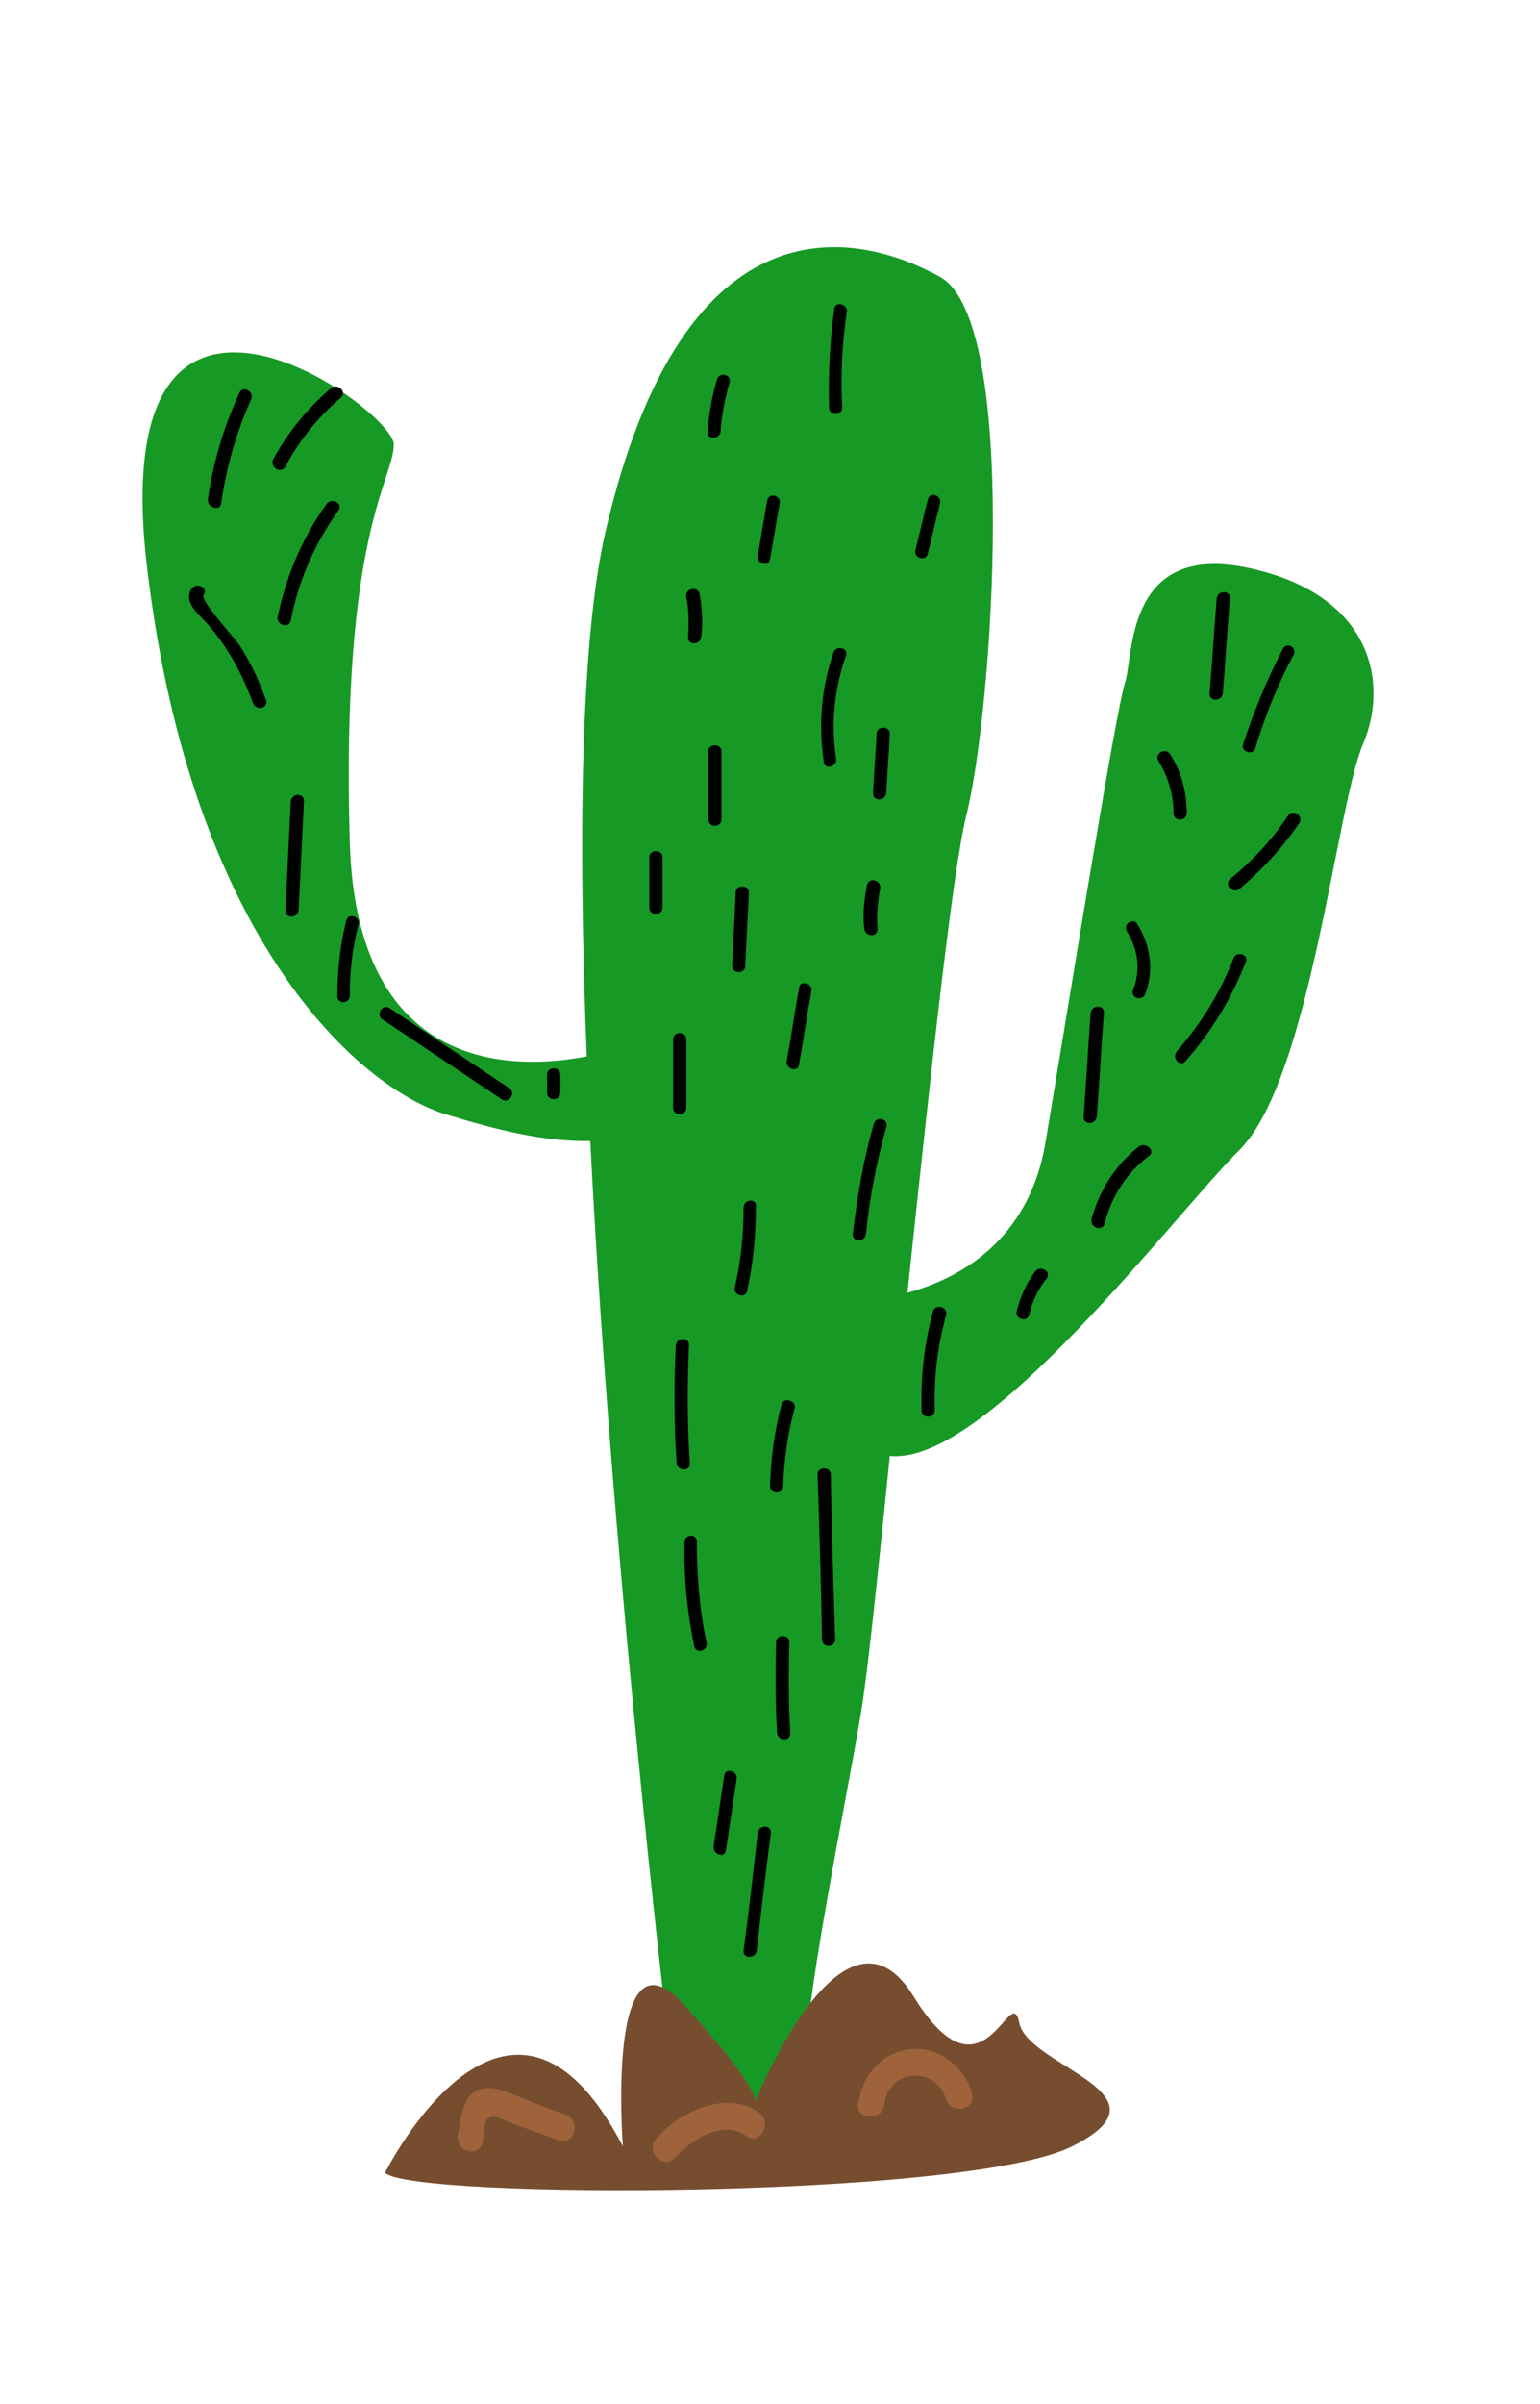 <?xml version="1.0" encoding="utf-8"?>
<!-- Generator: Adobe Illustrator 22.0.1, SVG Export Plug-In . SVG Version: 6.00 Build 0)  -->
<svg version="1.1" id="Layer_1" xmlns="http://www.w3.org/2000/svg" xmlns:xlink="http://www.w3.org/1999/xlink" x="0px" y="0px"
	 width="174.8px" height="272.6px" viewBox="0 0 174.8 272.6" style="enable-background:new 0 0 174.8 272.6;" xml:space="preserve"
	>
<style type="text/css">
	.st0{fill:#9E633B;}
	.st1{fill:#179926;}
	.st2{fill:#000200;}
	.st3{fill:#774D2F;}
</style>
<g>
	<g>
		<g>
			<path class="st0" d="M55.7,242.6c0.5-1,1.3-1.4,2.3-1.6c0.5-0.1,3.2,0.2,3.3-0.2c-0.6,1.8,2.3,2.6,2.9,0.8c1-3-2.5-3.6-4.6-3.6
				c-2.6,0-5.3,0.7-6.5,3.1C52.3,242.8,54.8,244.4,55.7,242.6L55.7,242.6z"/>
		</g>
	</g>
	<g>
		<g>
			<path class="st0" d="M55,243.9c1-1.5,2.6-2.3,4.3-2.8c0.5-0.1,6.5-1.3,5.7,1c-0.7,1.8,2.2,2.6,2.9,0.8c1.5-4-3.1-5.4-6.1-5.2
				c-3.7,0.3-7.1,1.6-9.3,4.7C51.3,244,53.9,245.5,55,243.9L55,243.9z"/>
		</g>
	</g>
	<path class="st1" d="M141.7,64.4c-14-3-13,10-14,13c-1,3-6,34-9,52c-1.9,11.6-10.2,15.7-15.7,17.2c2.5-23.5,5.1-47.9,6.7-54.2
		c3-12,6-56-3-61s-29-10-38,29c-2.8,12.3-3.1,34.6-2.1,59.4c-8.8,1.7-26.2,1.6-26.9-24.4c-1-35,5-41,5-45s-33-28-28,14s24,59,34,62
		c5.6,1.7,11,3.1,16.3,3c2.6,51.4,9.7,109,9.7,109s17,4,15,0s4-32,6-44c0.7-4,1.9-15.4,3.3-29.3c10.9,1.2,32.5-27.6,39.7-34.7
		c8-8,11-39,14-46S155.7,67.4,141.7,64.4z"/>
	<g>
		<g>
			<path class="st2" d="M81.4,43c-0.6,1.9-0.9,3.9-1.1,5.9c-0.1,1,1.4,1,1.5,0c0.1-1.9,0.5-3.7,1-5.5C83.1,42.5,81.7,42.1,81.4,43
				L81.4,43z"/>
		</g>
	</g>
	<g>
		<g>
			<path class="st2" d="M94.7,35c-0.5,3.7-0.7,7.4-0.6,11.2c0,1,1.5,1,1.5,0c-0.2-3.6,0-7.2,0.5-10.8C96.3,34.5,94.8,34.1,94.7,35
				L94.7,35z"/>
		</g>
	</g>
	<g>
		<g>
			<path class="st2" d="M105.3,56.7c-0.5,1.9-0.9,3.8-1.4,5.7c-0.2,0.9,1.2,1.3,1.4,0.4c0.5-1.9,0.9-3.8,1.4-5.7
				C106.9,56.1,105.5,55.7,105.3,56.7L105.3,56.7z"/>
		</g>
	</g>
	<g>
		<g>
			<path class="st2" d="M87.1,56.7c-0.4,2.1-0.7,4.2-1.1,6.3c-0.2,0.9,1.3,1.4,1.4,0.4c0.4-2.1,0.7-4.2,1.1-6.3
				C88.7,56.2,87.3,55.8,87.1,56.7L87.1,56.7z"/>
		</g>
	</g>
	<g>
		<g>
			<path class="st2" d="M77.9,67.7c0.3,1.5,0.3,3,0.2,4.5c-0.1,1,1.4,1,1.5,0c0.2-1.6,0.1-3.3-0.2-4.9
				C79.1,66.4,77.7,66.8,77.9,67.7L77.9,67.7z"/>
		</g>
	</g>
	<g>
		<g>
			<path class="st2" d="M80.4,85.2c0,2.6,0,5.1,0,7.7c0,1,1.5,1,1.5,0c0-2.6,0-5.1,0-7.7C81.9,84.3,80.4,84.3,80.4,85.2L80.4,85.2z"
				/>
		</g>
	</g>
	<g>
		<g>
			<path class="st2" d="M73.7,97.2c0,1.9,0,3.8,0,5.7c0,1,1.5,1,1.5,0c0-1.9,0-3.8,0-5.7C75.2,96.3,73.7,96.3,73.7,97.2L73.7,97.2z"
				/>
		</g>
	</g>
	<g>
		<g>
			<path class="st2" d="M94.6,74c-1.4,4.1-1.7,8.2-1.1,12.4c0.1,1,1.6,0.5,1.4-0.4c-0.6-4-0.2-7.8,1.1-11.6
				C96.4,73.5,94.9,73.1,94.6,74L94.6,74z"/>
		</g>
	</g>
	<g>
		<g>
			<path class="st2" d="M99.5,83.2c-0.1,2.2-0.3,4.4-0.4,6.7c-0.1,1,1.4,1,1.5,0c0.1-2.2,0.3-4.4,0.4-6.7
				C101,82.3,99.5,82.3,99.5,83.2L99.5,83.2z"/>
		</g>
	</g>
	<g>
		<g>
			<path class="st2" d="M90.7,112c-0.5,2.8-0.9,5.6-1.4,8.3c-0.2,0.9,1.3,1.4,1.4,0.4c0.5-2.8,0.9-5.6,1.4-8.3
				C92.3,111.5,90.8,111.1,90.7,112L90.7,112z"/>
		</g>
	</g>
	<g>
		<g>
			<path class="st2" d="M83.5,101.2c-0.1,2.8-0.3,5.6-0.4,8.3c0,1,1.5,1,1.5,0c0.1-2.8,0.3-5.6,0.4-8.3
				C85,100.3,83.5,100.3,83.5,101.2L83.5,101.2z"/>
		</g>
	</g>
	<g>
		<g>
			<path class="st2" d="M76.4,117.9c0,2.6,0,5.1,0,7.7c0,1,1.5,1,1.5,0c0-2.6,0-5.1,0-7.7C77.9,116.9,76.4,116.9,76.4,117.9
				L76.4,117.9z"/>
		</g>
	</g>
	<g>
		<g>
			<path class="st2" d="M98.4,100.4c-0.3,1.6-0.5,3.2-0.3,4.9c0.1,1,1.6,1,1.5,0c-0.1-1.5,0-3,0.3-4.5
				C100.1,99.8,98.6,99.4,98.4,100.4L98.4,100.4z"/>
		</g>
	</g>
	<g>
		<g>
			<path class="st2" d="M99.2,127.4c-1.2,4.1-1.9,8.3-2.4,12.5c-0.1,1,1.4,1,1.5,0c0.4-4.1,1.2-8.1,2.3-12.1
				C100.9,126.9,99.5,126.5,99.2,127.4L99.2,127.4z"/>
		</g>
	</g>
	<g>
		<g>
			<path class="st2" d="M84.4,136.9c0,3.1-0.3,6.1-1,9.1c-0.2,0.9,1.2,1.3,1.4,0.4c0.7-3.2,1-6.3,1-9.5
				C86,135.9,84.5,135.9,84.4,136.9L84.4,136.9z"/>
		</g>
	</g>
	<g>
		<g>
			<path class="st2" d="M76.7,152.6c-0.2,4.4-0.2,8.9,0.1,13.3c0.1,1,1.6,1,1.5,0c-0.3-4.4-0.3-8.9-0.1-13.3
				C78.3,151.6,76.8,151.6,76.7,152.6L76.7,152.6z"/>
		</g>
	</g>
	<g>
		<g>
			<path class="st2" d="M88.7,159.3c-0.8,3-1.2,6.1-1.3,9.2c0,1,1.5,1,1.5,0c0.1-3,0.5-5.9,1.3-8.8
				C90.4,158.8,88.9,158.4,88.7,159.3L88.7,159.3z"/>
		</g>
	</g>
	<g>
		<g>
			<path class="st2" d="M92.8,167.2c0.2,6.2,0.4,12.4,0.5,18.7c0,1,1.5,1,1.5,0c-0.2-6.2-0.4-12.4-0.5-18.7
				C94.3,166.3,92.8,166.3,92.8,167.2L92.8,167.2z"/>
		</g>
	</g>
	<g>
		<g>
			<path class="st2" d="M77.7,174.9c-0.1,4,0.3,7.9,1.1,11.8c0.2,0.9,1.6,0.5,1.4-0.4c-0.8-3.8-1.1-7.6-1.1-11.4
				C79.2,173.9,77.7,173.9,77.7,174.9L77.7,174.9z"/>
		</g>
	</g>
	<g>
		<g>
			<path class="st2" d="M88.1,186.2c-0.1,3.4-0.1,6.9,0.1,10.3c0.1,1,1.6,1,1.5,0c-0.2-3.4-0.2-6.9-0.1-10.3
				C89.6,185.3,88.1,185.3,88.1,186.2L88.1,186.2z"/>
		</g>
	</g>
	<g>
		<g>
			<path class="st2" d="M82.2,201.4c-0.4,2.7-0.8,5.3-1.2,8c-0.1,0.9,1.3,1.4,1.4,0.4c0.4-2.7,0.8-5.3,1.2-8
				C83.8,200.8,82.3,200.4,82.2,201.4L82.2,201.4z"/>
		</g>
	</g>
	<g>
		<g>
			<path class="st2" d="M86,207.9c-0.5,4.4-1,8.9-1.6,13.3c-0.1,1,1.4,0.9,1.5,0c0.5-4.4,1-8.9,1.6-13.3
				C87.6,206.9,86.1,206.9,86,207.9L86,207.9z"/>
		</g>
	</g>
	<g>
		<g>
			<path class="st2" d="M105.9,148.7c-1,3.7-1.4,7.4-1.3,11.2c0,1,1.5,1,1.5,0c-0.1-3.7,0.3-7.2,1.3-10.8
				C107.6,148.2,106.2,147.8,105.9,148.7L105.9,148.7z"/>
		</g>
	</g>
	<g>
		<g>
			<path class="st2" d="M117.5,144.2c-1,1.3-1.7,2.9-2.1,4.5c-0.2,0.9,1.2,1.3,1.4,0.4c0.4-1.5,1-2.9,2-4.1
				C119.4,144.2,118.1,143.4,117.5,144.2L117.5,144.2z"/>
		</g>
	</g>
	<g>
		<g>
			<path class="st2" d="M123.8,114.9c-0.3,3.9-0.5,7.8-0.8,11.7c-0.1,1,1.4,1,1.5,0c0.3-3.9,0.5-7.8,0.8-11.7
				C125.4,113.9,123.9,113.9,123.8,114.9L123.8,114.9z"/>
		</g>
	</g>
	<g>
		<g>
			<path class="st2" d="M127.9,105.6c1.3,2.1,1.6,4.4,0.7,6.7c-0.3,0.9,1.1,1.3,1.4,0.4c1-2.6,0.6-5.5-0.9-7.9
				C128.7,104,127.4,104.8,127.9,105.6L127.9,105.6z"/>
		</g>
	</g>
	<g>
		<g>
			<path class="st2" d="M131.5,86.3c1.1,1.8,1.7,3.8,1.7,5.9c0,1,1.5,1,1.5,0c0-2.4-0.6-4.7-1.9-6.7C132.2,84.7,131,85.5,131.5,86.3
				L131.5,86.3z"/>
		</g>
	</g>
	<g>
		<g>
			<path class="st2" d="M138.1,67.9c-0.3,3.6-0.5,7.1-0.8,10.7c-0.1,1,1.4,1,1.5,0c0.3-3.6,0.5-7.1,0.8-10.7
				C139.7,66.9,138.2,66.9,138.1,67.9L138.1,67.9z"/>
		</g>
	</g>
	<g>
		<g>
			<path class="st2" d="M145.6,73.6c-1.8,3.5-3.3,7.1-4.5,10.8c-0.3,0.9,1.2,1.3,1.4,0.4c1.1-3.6,2.5-7.1,4.3-10.5
				C147.3,73.5,146.1,72.7,145.6,73.6L145.6,73.6z"/>
		</g>
	</g>
	<g>
		<g>
			<path class="st2" d="M140.7,100.8c2.6-2.2,4.9-4.7,6.8-7.5c0.5-0.8-0.8-1.6-1.3-0.8c-1.8,2.7-4,5.1-6.6,7.2
				C138.9,100.4,140,101.4,140.7,100.8L140.7,100.8z"/>
		</g>
	</g>
	<g>
		<g>
			<path class="st2" d="M134.6,120.3c2.9-3.3,5.2-7.1,6.8-11.2c0.4-0.9-1.1-1.3-1.4-0.4c-1.5,3.9-3.7,7.4-6.4,10.5
				C132.9,120,134,121.1,134.6,120.3L134.6,120.3z"/>
		</g>
	</g>
	<g>
		<g>
			<path class="st2" d="M125.4,138.7c0.8-3.1,2.5-5.7,5-7.6c0.8-0.6-0.3-1.6-1.1-1.1c-2.7,2.1-4.5,5-5.4,8.2
				C123.7,139.3,125.2,139.7,125.4,138.7L125.4,138.7z"/>
		</g>
	</g>
	<g>
		<g>
			<path class="st2" d="M25.1,57.1c0.6-4.1,1.7-8,3.4-11.8c0.4-0.9-0.9-1.6-1.3-0.8c-1.8,3.9-3,7.9-3.6,12.1
				C23.5,57.6,25,58,25.1,57.1L25.1,57.1z"/>
		</g>
	</g>
	<g>
		<g>
			<path class="st2" d="M32.4,52.9c1.6-3,3.7-5.6,6.3-7.8c0.7-0.6-0.3-1.7-1.1-1.1c-2.7,2.3-4.9,5-6.6,8.1
				C30.6,53,31.9,53.8,32.4,52.9L32.4,52.9z"/>
		</g>
	</g>
	<g>
		<g>
			<path class="st2" d="M30.2,79.4c-0.8-2.2-1.7-4.2-3-6.2c-0.5-0.8-4.5-5.1-4.1-5.7c0.6-0.8-0.7-1.5-1.3-0.8
				c-1.1,1.5,0.7,2.9,1.7,4c2.3,2.6,4,5.7,5.2,9C29.1,80.7,30.5,80.3,30.2,79.4L30.2,79.4z"/>
		</g>
	</g>
	<g>
		<g>
			<path class="st2" d="M33,70.4c0.9-4.6,2.7-8.7,5.4-12.5c0.6-0.8-0.7-1.5-1.3-0.8c-2.8,3.9-4.6,8.2-5.6,12.9
				C31.4,70.9,32.8,71.3,33,70.4L33,70.4z"/>
		</g>
	</g>
	<g>
		<g>
			<path class="st2" d="M33.9,103.2c0.2-4.1,0.4-8.2,0.6-12.3c0.1-1-1.4-1-1.5,0c-0.2,4.1-0.4,8.2-0.6,12.3
				C32.3,104.2,33.8,104.2,33.9,103.2L33.9,103.2z"/>
		</g>
	</g>
	<g>
		<g>
			<path class="st2" d="M39.7,112.9c0-2.7,0.3-5.4,1-8.1c0.2-0.9-1.2-1.3-1.4-0.4c-0.7,2.8-1,5.6-1,8.5
				C38.2,113.9,39.7,113.9,39.7,112.9L39.7,112.9z"/>
		</g>
	</g>
	<g>
		<g>
			<path class="st2" d="M57.8,123.4c-4.5-3-9.1-6.1-13.6-9.1c-0.8-0.5-1.6,0.8-0.8,1.3c4.5,3,9.1,6.1,13.6,9.1
				C57.8,125.2,58.6,123.9,57.8,123.4L57.8,123.4z"/>
		</g>
	</g>
	<g>
		<g>
			<path class="st2" d="M63.6,123.9c0-0.7,0-1.3,0-2c0-1-1.5-1-1.5,0c0,0.7,0,1.3,0,2C62.1,124.9,63.6,124.9,63.6,123.9L63.6,123.9z
				"/>
		</g>
	</g>
	<path class="st3" d="M43.7,246.4c0,0,14-28,27-3c0,0-2-26,7-16s8,11,8,11s10-25,18-12s11-2,12,3s18,8,6,14S46.7,249.4,43.7,246.4z"
		/>
	<g>
		<g>
			<path class="st0" d="M54.8,242.9c0.1-0.5,0.1-2.2,0.5-2.6c0.7-0.6,1.6,0,2.3,0.3c1.9,0.7,3.9,1.4,5.8,2.1
				c1.8,0.7,2.6-2.2,0.8-2.9c-1.7-0.6-3.4-1.2-5-1.9c-1.3-0.5-2.7-1.2-4-1.1c-2.7,0.2-2.8,3.1-3.2,5.2
				C51.6,244,54.4,244.8,54.8,242.9L54.8,242.9z"/>
		</g>
	</g>
	<g>
		<g>
			<path class="st0" d="M76.6,244.7c1.8-2,5.5-4.4,8.1-2.5c1.5,1.2,3-1.4,1.5-2.6c-3.7-2.7-9.1-0.1-11.7,2.9
				C73.2,244,75.3,246.1,76.6,244.7L76.6,244.7z"/>
		</g>
	</g>
	<g>
		<g>
			<path class="st0" d="M100.4,238.6c0.5-4.1,5.9-4.3,7-0.5c0.6,1.8,3.5,1.1,2.9-0.8c-0.9-3-3.8-5.3-7-4.9c-3.3,0.3-5.5,3.1-5.9,6.3
				C97.2,240.5,100.2,240.5,100.4,238.6L100.4,238.6z"/>
		</g>
	</g>
</g>
</svg>
